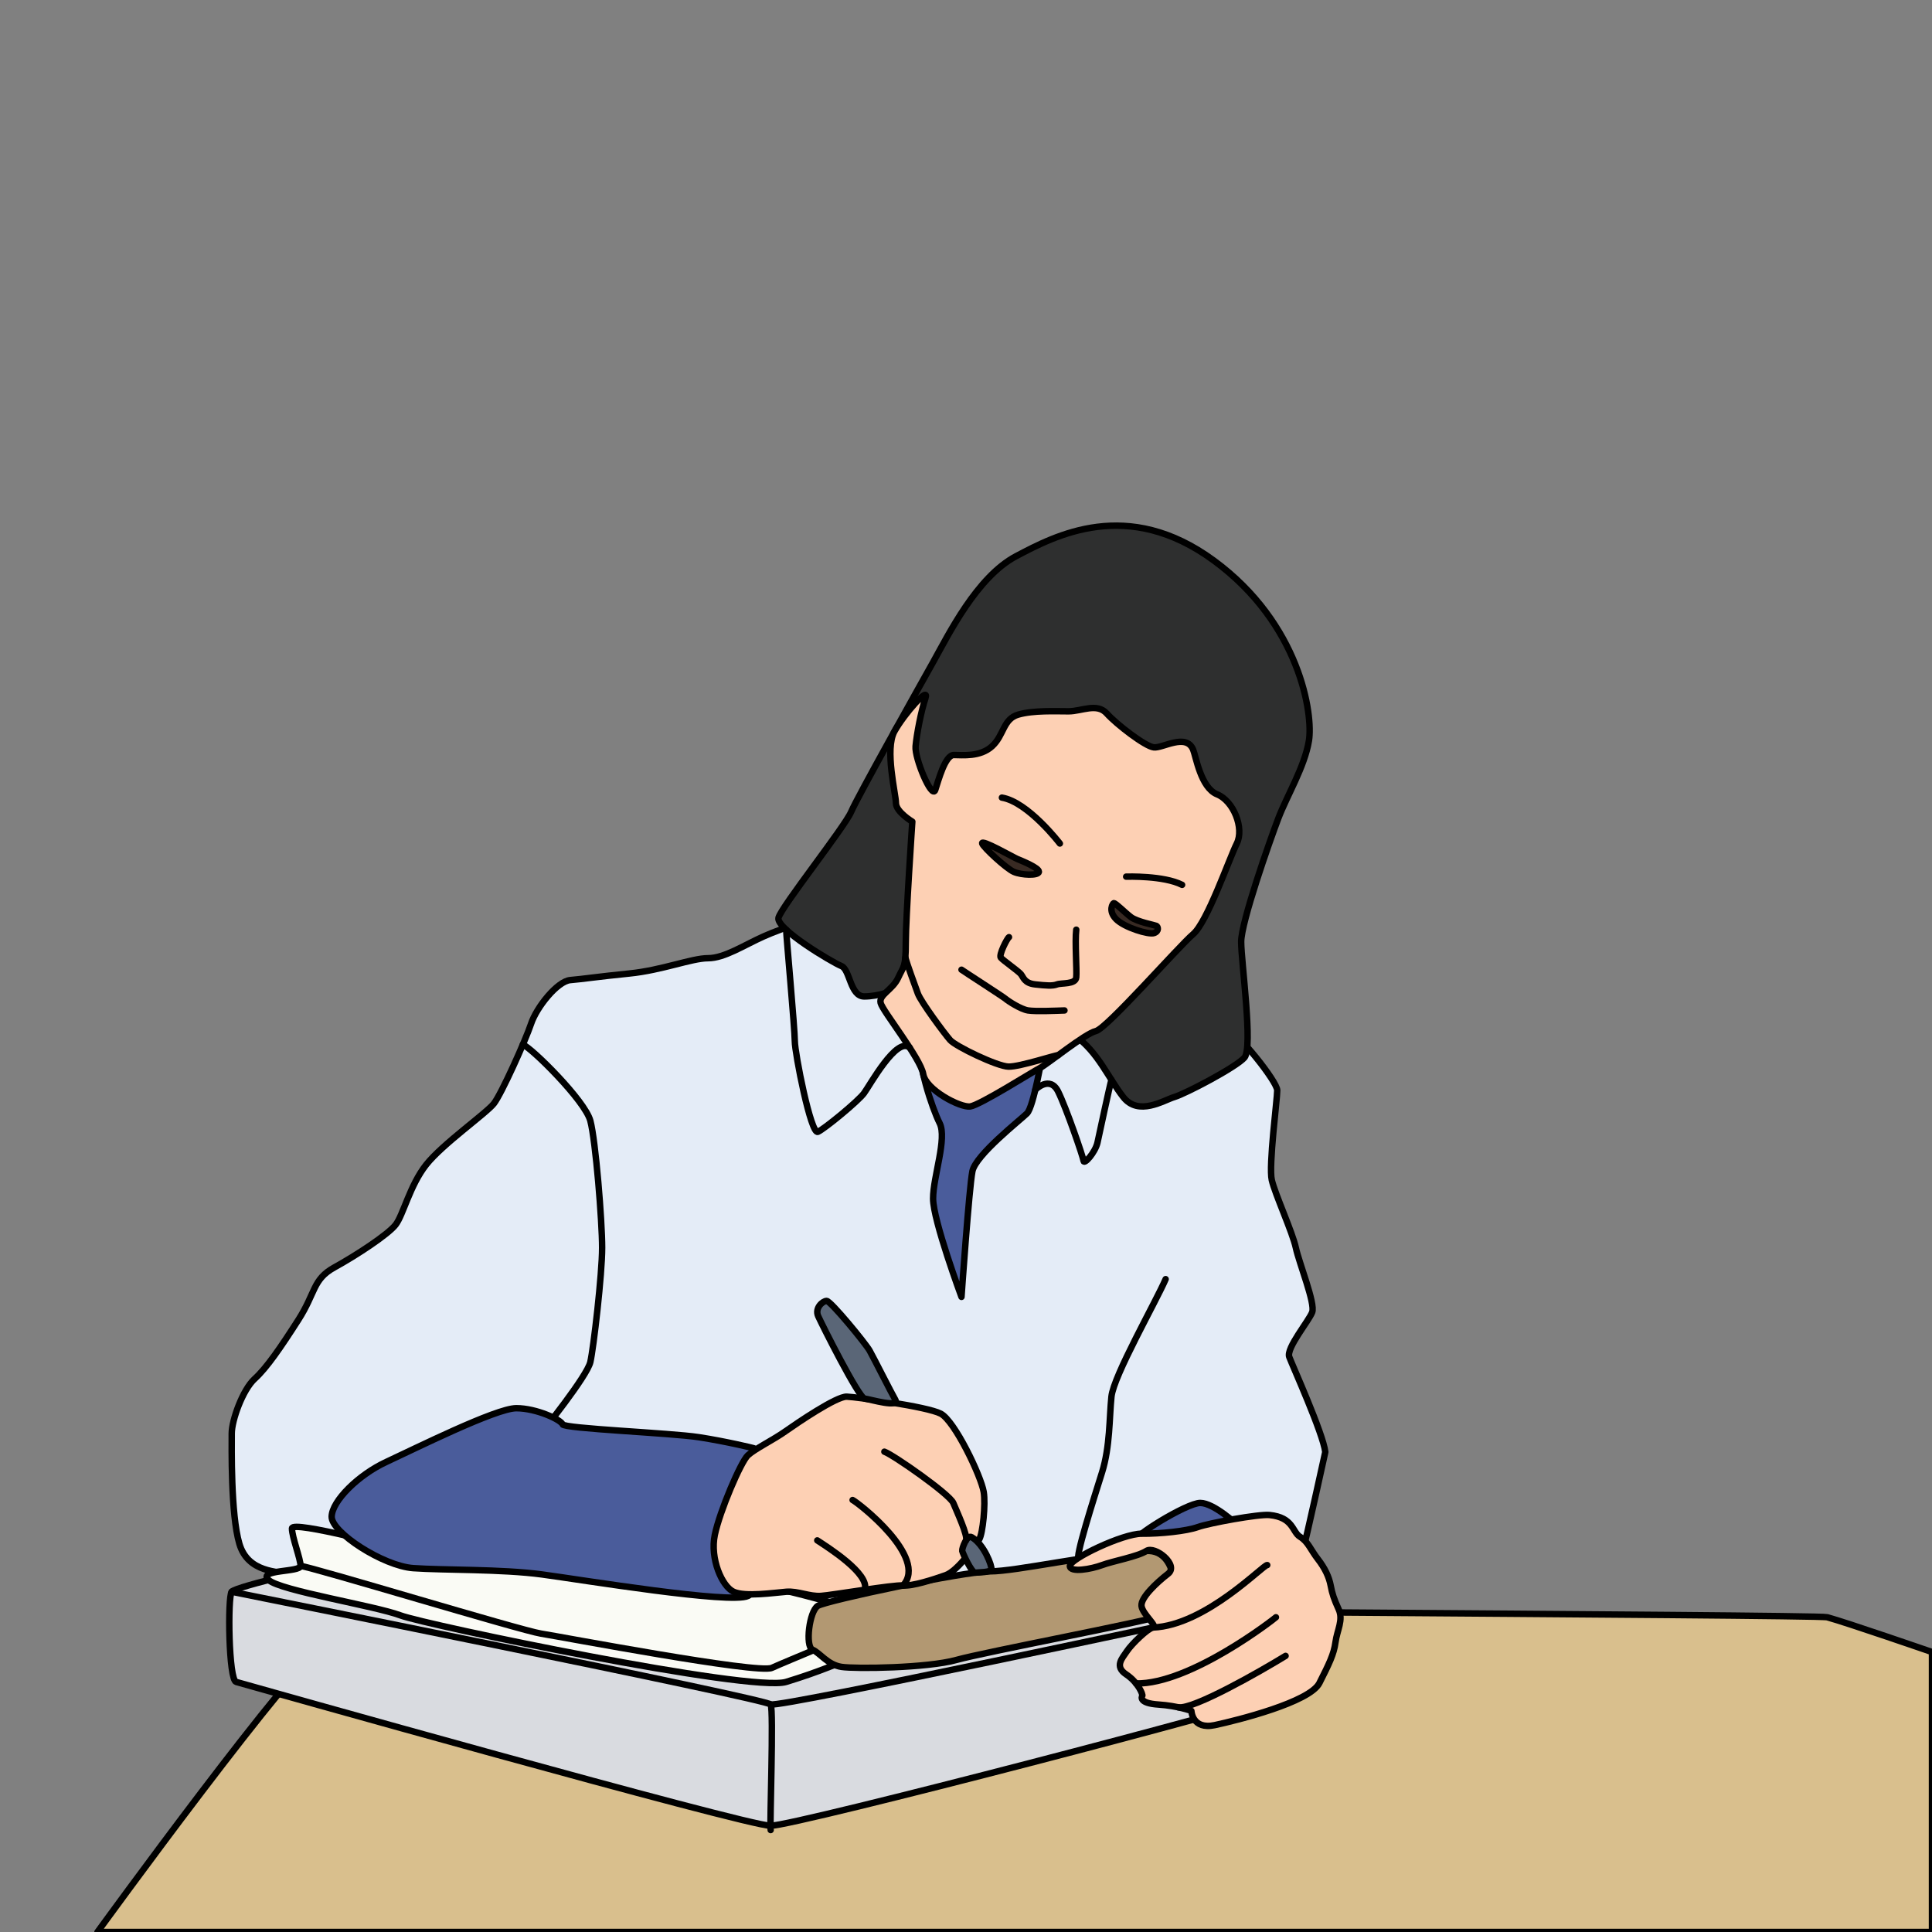 <?xml version="1.0" encoding="utf-8"?>
<!-- Generator: Adobe Illustrator 17.0.0, SVG Export Plug-In . SVG Version: 6.00 Build 0)  -->
<!DOCTYPE svg PUBLIC "-//W3C//DTD SVG 1.1//EN" "http://www.w3.org/Graphics/SVG/1.1/DTD/svg11.dtd">
<svg version="1.1" id="Layer_1" xmlns="http://www.w3.org/2000/svg" xmlns:xlink="http://www.w3.org/1999/xlink" x="0px" y="0px"
	 width="300px" height="300px" viewBox="0 0 300 300" enable-background="new 0 0 300 300" xml:space="preserve">
<rect x="0" y="0" width="300" height="300" fill="#808080" stroke="none"/>
<path fill="#D9BF8D" stroke="#000000" stroke-linecap="round" stroke-linejoin="round" stroke-miterlimit="10" d="M283.716,251.122
	c3.006,0.815,16.284,5.405,16.284,5.405V300H15.135c0,0,31.081-42.797,35.811-45.162c4.73-2.365,70.608-6.081,75-5.405
	C130.338,250.108,282.151,250.697,283.716,251.122z"/>
<path fill="#E4ECF7" stroke="#000000" stroke-linecap="round" stroke-linejoin="round" stroke-miterlimit="10" d="M205.79,225.468
	c0,0-3.053,13.91-3.393,14.928s-17.856,7.416-22.606,7.416c-4.75,0-133.122-2.836-134.818-3.345c-1.696-0.509-6.446-0.17-7.803-4.75
	s-1.187-15.098-1.187-17.133s1.696-6.786,3.562-8.482c1.866-1.696,4.071-4.92,6.786-9.16s2.205-6.277,5.598-8.143
	c3.393-1.866,8.312-5.089,9.5-6.616c1.187-1.527,2.205-6.107,4.75-9.33c2.545-3.223,9.33-7.973,10.518-9.5
	c1.187-1.527,4.92-9.839,5.768-12.384s4.071-6.616,6.107-6.786c2.036-0.17,4.071-0.509,9.16-1.018
	c5.089-0.509,9.669-2.375,12.214-2.375s5.598-2.036,8.652-3.393c3.053-1.357,8.482-3.223,13.571-3.732
	c5.089-0.509,55.132,15.776,57.677,17.303s8.482,8.991,8.482,10.348c0,1.357-1.357,11.705-0.848,13.91s3.223,8.131,3.732,10.512
	c0.509,2.381,3.053,8.657,2.545,10.014s-4.071,5.598-3.562,6.955C200.7,212.066,205.45,222.584,205.79,225.468z"/>
<path fill="#2E2F2F" stroke="#000000" stroke-linecap="round" stroke-linejoin="round" stroke-miterlimit="10" d="M140.479,153.202
	c-1.717,0.625-4.071,1.527-6.277,1.527c-2.205,0-2.205-4.198-3.562-4.729s-10.185-5.789-9.758-7.485
	c0.427-1.696,10.267-14.08,11.284-16.455c1.018-2.375,10.348-18.999,12.723-23.24c2.375-4.241,6.786-13.232,12.893-16.455
	c6.107-3.223,17.303-9.16,30.705,0.679c13.401,9.839,15.437,23.919,14.759,27.99c-0.679,4.071-3.393,8.482-4.75,12.044
	c-1.357,3.562-5.768,16.116-5.768,19.169c0,3.053,1.866,16.455,0.509,17.982c-1.357,1.527-9.16,5.598-10.857,6.107
	s-5.598,3.053-7.973,0s-3.902-6.955-7.464-9.5S142.598,152.431,140.479,153.202z"/>
<path fill="#4A5C9B" stroke="#000000" stroke-linecap="round" stroke-linejoin="round" stroke-miterlimit="10" d="M162.113,162.193
	c-0.245,1.681-1.617,9.669-2.635,10.687c-1.018,1.018-7.973,6.446-8.482,8.991s-1.696,19.508-1.696,19.508
	s-4.411-11.875-4.411-15.267s2.205-9.33,1.018-11.705c-1.187-2.375-3.562-9.5-2.884-12.214
	C143.702,159.478,162.529,159.337,162.113,162.193z"/>
<path fill="#FDD0B4" stroke="#000000" stroke-linecap="round" stroke-linejoin="round" stroke-miterlimit="10" d="M185.263,116.39
	c0.439,1.05,1.187,5.937,3.732,6.955s4.241,5.259,3.053,7.634c-1.187,2.375-4.58,12.214-6.786,14.08
	c-2.205,1.866-13.401,14.651-15.098,15.044s-7.536,5.153-8.687,5.741c-1.152,0.589-9.294,5.749-10.821,5.968
	c-1.527,0.219-6.894-2.574-7.295-5.018c-0.402-2.445-6.291-9.768-6.615-11.048c-0.324-1.28,1.866-2.036,2.714-3.902
	c0.848-1.866,1.187-1.527,1.187-5.428c0-3.902,1.018-18.83,1.018-18.83s-2.545-1.527-2.545-2.884c0-1.357-1.776-8.357-0.231-11.136
	c1.545-2.779,5.49-7.185,4.811-5.149c-0.679,2.036-1.357,5.598-1.527,7.464c-0.17,1.866,2.545,8.312,3.053,6.786
	c0.509-1.527,1.527-5.428,2.884-5.428s4.071,0.339,5.937-1.357c1.866-1.696,1.696-4.241,4.071-4.92
	c2.375-0.679,5.768-0.509,7.803-0.509c2.036,0,4.411-1.357,5.937,0.339c1.527,1.696,5.937,5.089,7.294,5.259
	C180.514,116.221,184.178,113.794,185.263,116.39z"/>
<path fill="none" stroke="#000000" stroke-linecap="round" stroke-linejoin="round" stroke-miterlimit="10" d="M164.575,130.979
	c0,0-4.927-6.446-8.998-7.125"/>
<path fill="#382A23" stroke="#000000" stroke-linecap="round" stroke-linejoin="round" stroke-miterlimit="10" d="M152.512,130.979
	c0.181,0.591,3.743,3.902,4.931,4.411c1.187,0.509,3.765,0.612,3.877,0c0.112-0.612-2.77-1.767-3.332-1.995
	S152.277,130.213,152.512,130.979z"/>
<path fill="none" stroke="#000000" stroke-linecap="round" stroke-linejoin="round" stroke-miterlimit="10" d="M174.871,136.125
	c0.15,0,5.803-0.187,8.685,1.273"/>
<path fill="#382A23" stroke="#000000" stroke-linecap="round" stroke-linejoin="round" stroke-miterlimit="10" d="M172.962,140.243
	c-0.149-0.017-0.936,1.161,0.337,2.471c1.273,1.31,5.091,2.471,5.915,2.171s0.599-1.011,0.337-1.123
	c-0.262-0.112-2.995-0.636-3.931-1.348C174.684,141.703,173.299,140.28,172.962,140.243z"/>
<path fill="none" stroke="#000000" stroke-linecap="round" stroke-linejoin="round" stroke-miterlimit="10" d="M156.677,145.522
	c-0.299,0.187-1.61,2.77-1.273,3.182c0.337,0.412,2.695,2.059,3.107,2.546c0.412,0.487,0.524,1.423,2.246,1.61
	c1.722,0.187,2.695,0.262,3.369,0c0.674-0.262,2.883,0.037,2.995-1.086c0.112-1.123-0.225-5.541,0-7.412"/>
<path fill="none" stroke="#000000" stroke-linecap="round" stroke-linejoin="round" stroke-miterlimit="10" d="M149.303,150.575
	c0.299,0.225,6.514,4.23,6.851,4.53c0.337,0.299,2.321,1.61,3.482,1.797s4.53,0.037,5.653,0"/>
<path fill="none" stroke="#000000" stroke-linecap="round" stroke-linejoin="round" stroke-miterlimit="10" d="M164.307,163.858
	c-0.217-0.105-5.945,1.804-7.704,1.767c-1.76-0.037-8.199-3.145-9.06-4.118c-0.861-0.973-4.53-5.915-5.016-7.225
	s-1.726-4.735-1.949-5.587"/>
<path fill="none" stroke="#000000" stroke-linecap="round" stroke-linejoin="round" stroke-miterlimit="10" d="M122.075,144.361
	c0.008,0.889,1.342,15.472,1.342,17.306c0,1.833,2.5,14.583,3.583,14.083c1.083-0.5,6.25-4.75,7.167-6
	c0.917-1.25,5.098-8.878,7.091-7.064"/>
<path fill="none" stroke="#000000" stroke-linecap="round" stroke-linejoin="round" stroke-miterlimit="10" d="M160.762,169.213
	c0,0,2.268-2.296,3.545,0.287s3.86,10.083,3.943,10.75s1.833-1.333,2.167-2.833c0.333-1.5,1.92-8.978,2.169-9.739"/>
<path fill="none" stroke="#000000" stroke-linecap="round" stroke-linejoin="round" stroke-miterlimit="10" d="M81.185,162.199
	c1.315,0.467,9.648,8.694,10.482,11.831c0.833,3.137,1.833,15.616,1.833,19.71c0,4.094-1.333,15.594-1.833,17.761
	S84.5,222,83,223.833"/>
<path fill="#D9DBE0" stroke="#000000" stroke-linecap="round" stroke-linejoin="round" stroke-miterlimit="10" d="M52.167,243.167
	c-0.804-0.219-15.55,3.167-16.192,4c-0.642,0.833-0.475,13.667,0.692,14c1.167,0.333,79.167,22.333,83,22.333
	c3.833,0,77.167-19.167,78.167-20.167s-0.833-14.5-1.5-14.833C195.667,248.167,54,243.667,52.167,243.167z"/>
<path fill="none" stroke="#000000" stroke-linecap="round" stroke-linejoin="round" stroke-miterlimit="10" d="M35.975,247.167
	c0,0,83.192,16.667,83.692,17.5c0.5,0.833-0.167,19,0,19.5"/>
<path fill="none" stroke="#000000" stroke-linecap="round" stroke-linejoin="round" stroke-miterlimit="10" d="M187.833,250.833
	c0,0-66.538,14.322-68.167,13.833"/>
<path fill="#FAFBF5" stroke="#000000" stroke-linecap="round" stroke-linejoin="round" stroke-miterlimit="10" d="M64.167,240.825
	c-2.074-0.204-18.833-4.825-18.833-3.492c0,1.333,1.364,4.814,1.333,5.823c-0.031,1.009-6.753,0.522-4.96,2.183
	s16.46,3.994,20.46,5.494s54.484,12,59.908,10.333c5.425-1.667,7.425-2.667,12.258-4.5c4.833-1.833,0-6.523-1.333-6.761
	c-1.333-0.239-13.961-4.203-20.155-4.418C106.651,245.273,69.167,241.317,64.167,240.825z"/>
<path fill="none" stroke="#000000" stroke-linecap="round" stroke-linejoin="round" stroke-miterlimit="10" d="M46.667,243.156
	c1.833,0.177,34.167,10.01,37.333,10.51s33.712,6.304,35.856,5.319s13.634-5.646,15.806-6.816"/>
<path fill="#B29872" stroke="#000000" stroke-linecap="round" stroke-linejoin="round" stroke-miterlimit="10" d="M178,240.833
	c-8.651,0.516-20.167,3.167-24.25,3.167s-25.417,4.537-26.75,5.352c-1.333,0.815-2,6.315-0.833,6.815
	c1.167,0.5,2.333,2.333,4.5,2.667c2.167,0.333,13.333,0.179,17.833-1.077s29.333-5.923,32-6.923S183.353,240.514,178,240.833z"/>
<path fill="#4A5C9B" stroke="#000000" stroke-linecap="round" stroke-linejoin="round" stroke-miterlimit="10" d="M116.865,224.833
	c0,0-4.032-1-8.365-1.667c-4.333-0.667-20.982-1.333-21.157-2c-0.176-0.667-4.009-2.5-7.176-2.5C77,218.667,64.333,225,60,227
	s-8.442,6.056-8.5,8.5s8,7.667,12.667,8c4.667,0.333,13.698,0.133,20.016,0.983c6.318,0.85,29.318,4.641,31.984,3.329
	C118.833,246.5,121.447,225.833,116.865,224.833z"/>
<path fill="#FDD0B4" stroke="#000000" stroke-linecap="round" stroke-linejoin="round" stroke-miterlimit="10" d="M152.749,231.671
	c0.314,1.882-0.139,6.461-0.695,7.364c-0.556,0.903-3.301,4.878-5.211,5.558c-1.909,0.68-5.184,1.736-6.622,1.598
	c-1.437-0.139-10.988,1.502-12.762,1.621c-1.774,0.119-3.543-0.781-5.349-0.645s-6.392,0.837-8.198,0
	c-1.806-0.837-3.682-5.144-2.918-8.826c0.764-3.682,4.044-11.359,5.141-12.366c1.097-1.007,3.891-2.362,5.766-3.682
	c1.876-1.32,7.989-5.488,9.587-5.419s12.436,1.528,14.59,2.64C148.233,220.625,152.332,229.17,152.749,231.671z"/>
<path fill="#5A6677" stroke="#000000" stroke-linecap="round" stroke-linejoin="round" stroke-miterlimit="10" d="M150.873,238.688
	c-0.734-0.419-1.528,1.774-1.459,2.137c0.069,0.364,1.481,3.444,2.027,3.377c0.547-0.067,2.376-0.026,2.502-0.512
	C154.069,243.204,152.818,239.799,150.873,238.688z"/>
<path fill="#5A6677" stroke="#000000" stroke-linecap="round" stroke-linejoin="round" stroke-miterlimit="10" d="M138.993,217.29
	c-0.48-0.802-3.335-6.461-3.96-7.573c-0.625-1.112-6.044-7.712-6.669-7.712c-0.625,0-1.876,1.112-1.32,2.362
	c0.556,1.251,6.299,12.684,7.213,12.806S139.827,218.684,138.993,217.29z"/>
<path fill="none" stroke="#000000" stroke-linecap="round" stroke-linejoin="round" stroke-miterlimit="10" d="M137.326,225.418
	c1.389,0.486,10.143,6.606,10.699,7.958c0.556,1.352,2.318,5.145,1.975,5.816"/>
<path fill="none" stroke="#000000" stroke-linecap="round" stroke-linejoin="round" stroke-miterlimit="10" d="M132.393,232.922
	c0.764,0.347,11.837,8.892,7.829,13.269"/>
<path fill="none" stroke="#000000" stroke-linecap="round" stroke-linejoin="round" stroke-miterlimit="10" d="M126.905,239.192
	c1.667,1.093,8.206,5.211,7.368,7.668"/>
<path fill="none" stroke="#000000" stroke-linecap="round" stroke-linejoin="round" stroke-miterlimit="10" d="M167.531,242.073
	c-0.732,0.112,2.344-9.448,3.594-13.448s1.125-8.5,1.46-11.753c0.335-3.253,6.915-14.747,8.415-18.247"/>
<path fill="#4A5C9B" stroke="#000000" stroke-linecap="round" stroke-linejoin="round" stroke-miterlimit="10" d="M192.436,237.092
	c-0.311-0.342-3.936-3.715-6.061-3.716c-2.125-0.001-11,5.509-9.875,5.816s9.417,1.958,11.333,1.633
	C189.75,240.5,192.436,237.092,192.436,237.092z"/>
<path fill="#FDD0B4" stroke="#000000" stroke-linecap="round" stroke-linejoin="round" stroke-miterlimit="10" d="M197.125,235.25
	c-1.659-0.166-9.375,1.244-11.125,1.872c-1.75,0.628-5.833,1.058-8.729,1.031c-2.896-0.027-11.146,3.911-11.146,5.004
	c0,1.094,3.331,0.495,5-0.13s5.527-1.318,6.875-2.193s5.125,2.193,3.375,3.542s-4.25,3.703-4.125,4.977s2.59,3.194,1.77,3.369
	c-0.819,0.175-3.27,2.53-4.02,3.655s-2,2.375-0.125,3.625s2.625,3.156,2.5,3.328s-0.5,1.155,2.5,1.351
	c3,0.196,5.125,0.988,5.125,0.988s0.125,2.958,3.625,2.208s14.75-3.559,16.25-6.53s2.25-4.47,2.5-6.345s1.25-3.439,0.5-5.095
	c-0.75-1.655-1-2.399-1.25-3.714c-0.25-1.316-0.875-2.668-2-4.117c-1.125-1.449-1.5-2.679-2.75-3.439
	S200.875,235.625,197.125,235.25z"/>
<path fill="none" stroke="#000000" stroke-linecap="round" stroke-linejoin="round" stroke-miterlimit="10" d="M196.775,243.026
	c-0.525-0.151-9.566,9.374-17.755,9.694"/>
<path fill="none" stroke="#000000" stroke-linecap="round" stroke-linejoin="round" stroke-miterlimit="10" d="M198.126,251.127
	c-0.251,0.248-13.322,10.434-21.724,10.278"/>
<path fill="none" stroke="#000000" stroke-linecap="round" stroke-linejoin="round" stroke-miterlimit="10" d="M199.625,257.125
	c-3.875,2.375-14.323,8.352-16.649,7.987"/>
</svg>

